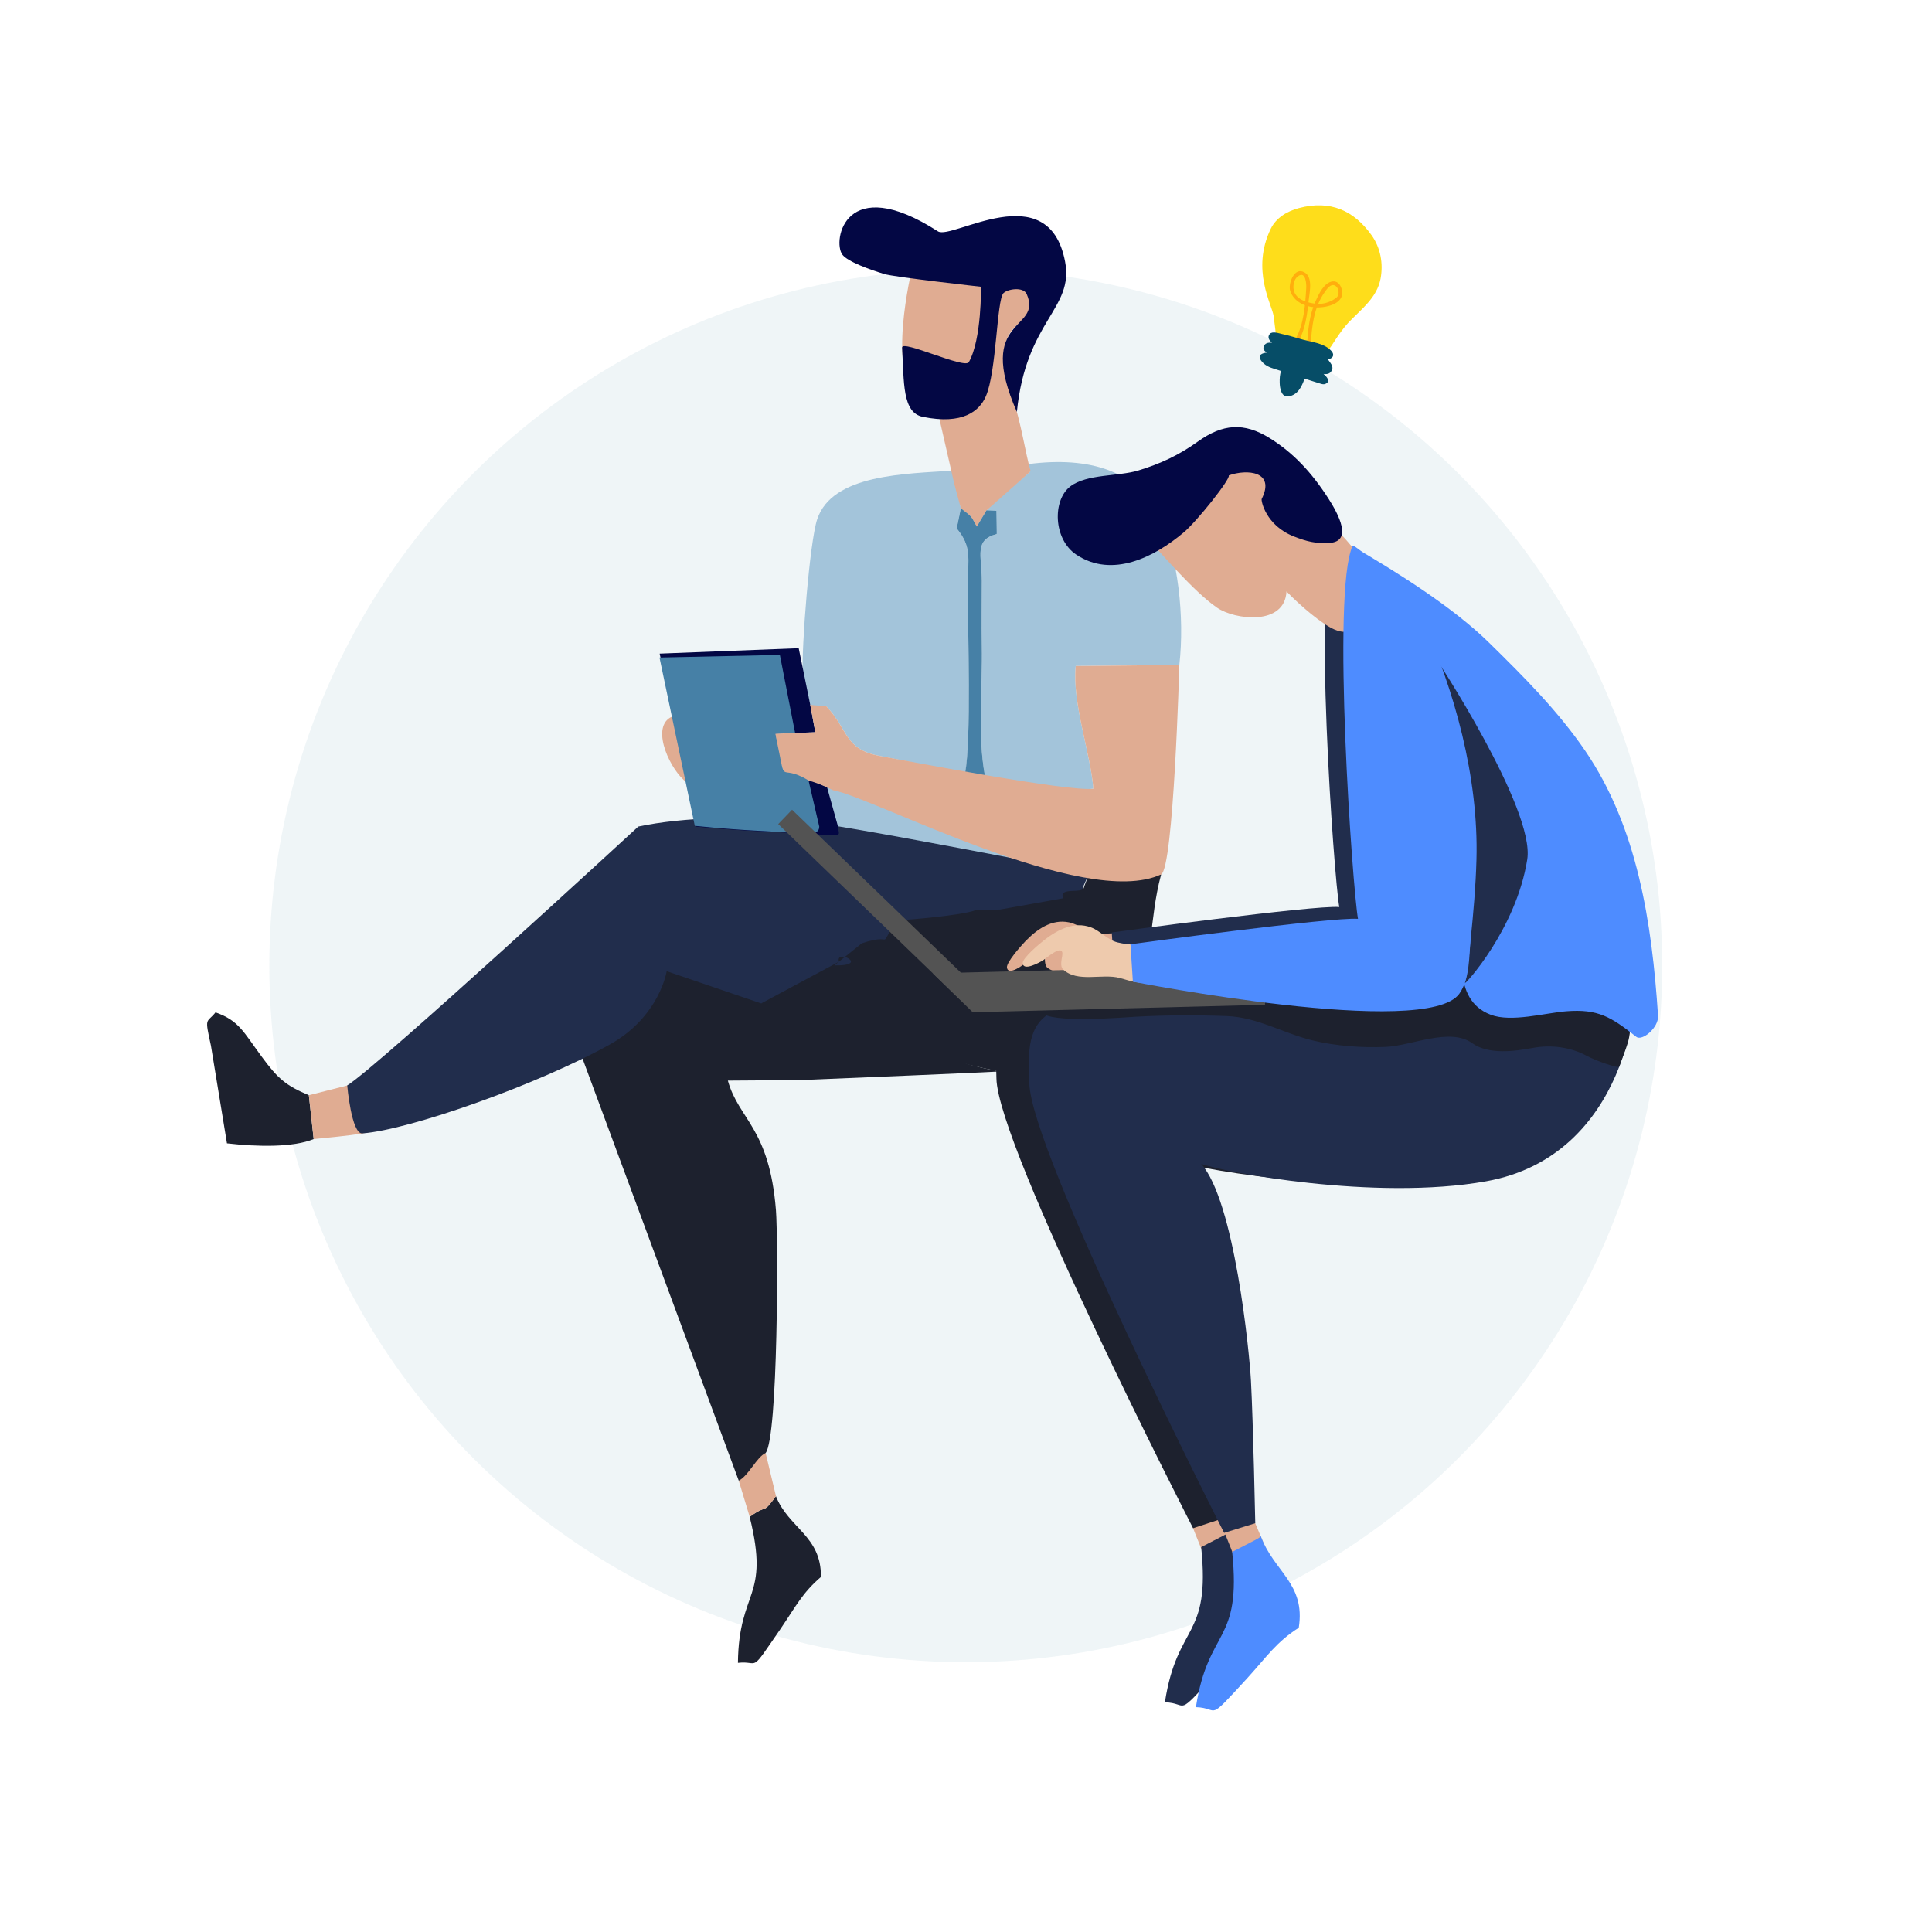 <svg width="527" height="527" viewBox="0 0 527 527" fill="none" xmlns="http://www.w3.org/2000/svg">
<circle opacity="0.45" cx="263.438" cy="263.438" r="189.971" transform="rotate(33.685 263.438 263.438)" fill="#DDEAEF"/>
<path d="M346.629 62.404C348.132 59.307 351.24 57.565 354.314 56.756C362.945 54.468 369.378 57.496 374.137 64.169C376.562 67.573 377.359 71.854 376.585 75.999C375.617 81.179 371.37 84.299 367.932 87.874C365.176 90.755 362.854 95.207 362.523 95.138C359.609 94.478 357.183 93.727 354.257 93.112C352.105 92.656 348.029 91.256 348.029 91.256C348.029 91.256 347.744 88.569 347.414 86.223C347.004 83.149 341.198 73.63 346.629 62.404Z" fill="#FEDD1B"/>
<path d="M356.557 94.091C356.774 90.014 357.161 85.904 358.857 82.147C359.7 80.279 361.157 77.034 363.514 76.761C365.7 76.511 366.634 79.687 365.803 81.236C364.698 83.308 361.077 83.957 358.982 83.855C355.977 83.695 352.891 82.317 351.923 79.3C351.365 77.57 352.845 73.254 355.293 74.063C358.277 75.053 357.263 79.425 357.001 81.737C356.58 85.528 356.136 89.73 354.178 93.077C353.847 93.635 353.028 93.077 353.346 92.519C355.669 88.557 356.045 83.069 356.307 78.549C356.364 77.615 356.238 73.858 354.109 75.315C352.971 76.089 352.629 77.866 352.891 79.095C353.472 81.908 357.07 82.75 359.472 82.887C361.203 82.978 363.332 82.249 364.618 81.111C365.666 80.188 365.017 77.592 363.446 77.775C362.523 77.888 361.761 79.095 361.294 79.756C358.345 83.946 357.81 89.183 357.536 94.159C357.525 94.796 356.523 94.728 356.557 94.091Z" fill="#FFAE0D"/>
<path d="M345.615 96.175C344.989 95.833 344.488 95.344 344.67 94.672C344.978 93.51 345.991 93.408 346.97 93.488C346.207 92.85 345.604 91.951 346.378 91.074C347.107 90.254 348.929 90.949 349.691 91.108C351.65 91.518 353.574 92.156 355.521 92.679C357.98 93.34 360.975 93.602 362.956 95.514C364.288 96.801 363.525 97.826 362.216 98.019C362.797 98.942 363.913 99.909 363.252 101.105C362.728 102.05 361.897 102.107 361.043 102.016C361.874 102.722 362.751 103.792 362.011 104.418C361.282 105.022 360.747 104.828 359.905 104.566C358.55 104.145 357.195 103.712 355.851 103.28C355.054 105.602 353.927 107.754 351.456 108.13C349.543 108.415 349.099 105.967 349.065 104.35C349.042 103.416 349.088 102.164 349.452 101.196C348.894 101.025 348.348 100.843 347.79 100.672C346.344 100.24 344.875 99.659 343.953 98.293C342.951 96.79 344.317 96.311 345.615 96.175Z" fill="#064D67"/>
<path fill-rule="evenodd" clip-rule="evenodd" d="M280.966 128.682C280.966 128.682 269.102 138.531 268.908 139.51L271.88 145.681C265.697 147.275 267.758 151.443 267.815 158.456C267.815 164.332 267.701 170.093 267.815 176.082C268.043 187.832 266.551 200.152 268.669 211.663C274.1 213.599 291.714 216.047 298.238 215.136C297.487 205.503 292.397 191.703 293.434 181.661L321.693 181.376C323.185 168.203 321.295 151.784 316.49 141.343C310.547 128.341 297.02 124.458 280.613 126.576L280.966 128.682Z" fill="#A3C4DA"/>
<path fill-rule="evenodd" clip-rule="evenodd" d="M218.97 184.063C218.571 176.708 220.86 147.799 222.909 141.639C227.031 129.319 246.865 129.262 260.312 128.352L262.099 138.679L260.961 144.155C265.14 149.279 264.046 151.966 263.99 160.118C263.99 172.836 265.014 201.575 263.249 211.048C255.234 209.385 247.856 207.677 239.908 206.197C230.299 204.364 231.562 199.24 225.437 192.682C225.437 192.682 224.173 194.561 221.03 192.284L218.97 184.063Z" fill="#A3C4DA"/>
<path fill-rule="evenodd" clip-rule="evenodd" d="M260.312 132.03L262.099 138.668C265.31 141.128 264.673 140.49 266.449 143.633L269.079 139.238L280.977 128.694L281.08 128.353C279.645 123.388 278.632 115.657 276.047 107.915C266.95 80.68 290.177 90.119 285.828 79.906C284.222 78.938 280.454 77.367 277.482 77.082C274.624 76.797 275.159 78.516 273.098 79.427L273.725 79.997C270.981 83.526 275.683 73.917 271.675 75.567C269.626 76.421 248.129 72.926 248.391 74.919C247.184 80.851 241.229 110.021 255.109 109.281L260.312 132.03Z" fill="#E0AC92"/>
<path fill-rule="evenodd" clip-rule="evenodd" d="M241.161 74.736C243.905 75.59 267.587 78.22 267.587 78.22C267.587 78.22 267.815 92.532 264.274 98.783C263.158 100.753 245.931 92.543 246.068 94.82C246.615 104.294 246.068 112.56 251.727 113.71C262.657 115.93 267.155 112.127 268.908 108.108C271.857 101.367 271.857 81.954 273.702 79.985C274.783 78.823 279.144 78.14 280.055 80.212C284.507 90.38 265.823 86.076 277.379 112.366C279.839 87.329 293.035 84.323 290.519 71.32C285.999 47.74 259.674 65.559 255.849 63.111C230.503 46.817 227.031 65.718 229.763 69.441C231.209 71.388 237.267 73.54 241.161 74.736Z" fill="#030744"/>
<path fill-rule="evenodd" clip-rule="evenodd" d="M85.56 310.709L84.24 298.742C78.011 296.123 75.78 294.233 71.317 288.13C66.398 281.458 65.157 278.373 58.792 276.152C56.298 279.238 55.775 277.177 57.54 285.216L61.912 311.87C70.383 312.849 80.05 312.986 85.56 310.709Z" fill="#1D212E"/>
<path fill-rule="evenodd" clip-rule="evenodd" d="M204.487 413.751C210.1 436.261 201.515 433.392 201.287 453.579C207.401 452.896 204.202 456.972 212.958 444.243C217.136 438.083 218.89 434.474 223.922 430.158C224.093 418.932 215.03 416.803 211.66 408.115C207.72 413.455 209.815 409.914 204.487 413.751Z" fill="#1D212E"/>
<path fill-rule="evenodd" clip-rule="evenodd" d="M84.251 298.743L85.572 310.71C94.555 309.742 103.915 309.286 110.086 305.472C108.902 302.728 108.731 302.569 107.285 299.95C105.452 296.477 105.645 293.676 101.319 294.416L84.251 298.743Z" fill="#E0AC92"/>
<path fill-rule="evenodd" clip-rule="evenodd" d="M263.238 211.025L268.669 211.663C266.551 200.14 268.043 187.821 267.815 176.07C267.701 170.081 267.815 164.32 267.815 158.445C267.758 151.431 265.697 147.264 271.88 145.67L271.766 139.339L269.079 139.226L266.449 143.621C264.673 140.478 265.31 141.116 262.099 138.656L260.961 144.133C265.14 149.257 264.046 151.944 263.99 160.096C263.978 172.825 265.003 201.564 263.238 211.025Z" fill="#4680A6"/>
<path fill-rule="evenodd" clip-rule="evenodd" d="M224.07 227.547C234.534 228.515 285.725 238.546 298.489 238.204L265.436 225.099C253.139 221.785 235.115 216.058 224.07 214.111L226.61 224.564C225.118 227.239 231.198 227.683 226.735 227.854L224.07 227.547Z" fill="#A3C4DA"/>
<path fill-rule="evenodd" clip-rule="evenodd" d="M201.515 403.904L204.498 413.753C209.815 409.916 207.72 413.457 211.671 408.117L208.847 396.355C203.063 397.653 204.942 399.657 201.515 403.904Z" fill="#E0AC92"/>
<path fill-rule="evenodd" clip-rule="evenodd" d="M157.212 284.192L201.515 403.892C204.213 402.526 206.377 397.448 208.836 396.354C212.263 392.108 212.275 337.922 211.66 330.122C209.861 307.533 201.515 305.472 198.543 294.758L218.116 294.621C218.116 294.621 280.226 292.093 273.599 292.162C266.05 292.162 241.981 282.563 235.57 280.241C232.997 279.352 231.209 278.92 228.636 277.963L219.095 275.47L181.043 263.082L157.212 284.192Z" fill="#1D212E"/>
<path fill-rule="evenodd" clip-rule="evenodd" d="M174.109 225.463C174.109 225.463 103.436 290.613 94.715 296.078C94.715 296.078 95.865 309.377 98.836 309.161C111.862 308.182 146.874 295.771 166.298 284.932C179.95 277.326 181.851 264.915 181.851 264.915L207.629 273.705L238.383 271.303C237.073 267.659 243.039 268.798 231.562 268.627L243.096 262.923C254.05 259.734 246.831 266.634 253.458 257.844C257.989 257.674 263.295 258.129 267.428 256.82C268.419 256.478 271.823 254.36 271.891 254.315L297.145 246.105C295.768 242.747 295.244 244.113 295.437 241.938L296.622 239.263C296.69 238.75 297.02 238.522 297.145 238.181C297.145 238.181 229.205 224.745 217.205 223.778C203.314 222.582 186.576 222.833 174.109 225.463Z" fill="#212D4C"/>
<path fill-rule="evenodd" clip-rule="evenodd" d="M207.629 273.706C207.629 273.706 266.05 292.379 273.588 292.162C286.887 291.764 303.396 279.012 308.144 271.372C315.465 259.564 313.177 251.754 316.729 238.523L297.168 238.182C297.054 238.523 296.77 238.751 296.713 239.263L295.688 241.939C295.517 244.102 288.765 241.654 289.972 245.025L272.78 248.099C272.723 248.156 266.756 248.008 265.902 248.349C262.293 249.659 248.596 250.877 244.656 251.048C238.884 259.826 244.633 254.111 235.081 257.31L227.589 263.333C237.597 263.504 227.714 258.665 228.853 262.32L207.629 273.706Z" fill="#1D212E"/>
<path fill-rule="evenodd" clip-rule="evenodd" d="M189.844 225.463C203.997 226.875 214.586 226.977 226.735 227.854C229.797 228.07 228.591 227.034 228.625 225.577L225.607 214.771C211.534 207.701 214.495 217.413 211.466 200.14L222.397 199.742L221.019 192.273L217.865 176.811L179.938 178.291L189.844 225.463Z" fill="#030744"/>
<path fill-rule="evenodd" clip-rule="evenodd" d="M188.171 196.007C187.374 195.073 183.901 195.096 182.808 195.734C177.434 198.91 183.161 210.581 187.328 213.405C188.205 213.997 191.598 207.769 191.985 204.581C192.372 201.347 190.14 198.296 188.171 196.007Z" fill="#E0AC92"/>
<path fill-rule="evenodd" clip-rule="evenodd" d="M239.897 206.187C230.287 204.354 231.551 199.23 225.425 192.672L221.019 192.274L222.397 199.743L211.466 200.141C214.495 217.414 213.128 208.464 227.201 215.546C238.246 217.482 295.768 248.258 316.718 238.523C320.156 236.918 321.693 181.389 321.693 181.389L293.433 181.673C292.397 191.704 297.498 205.504 298.238 215.148C291.726 216.047 247.844 207.667 239.897 206.187Z" fill="#E0AC92"/>
<path fill-rule="evenodd" clip-rule="evenodd" d="M189.526 225.27C203.667 226.682 207.094 226.5 219.254 227.376C222.317 227.593 223.444 226.944 223.478 225.486L220.552 212.893C211.796 207.576 214.893 216.036 211.478 200.13L216.886 199.936L212.73 178.645L179.893 179.362L189.526 225.27Z" fill="#4680A6"/>
<path d="M311.298 262.01C309.681 265.62 304.546 264.458 301.461 264.094C296.531 263.513 290.223 267.168 285.794 264.048C284.86 263.388 285.019 261.521 285.042 260.519C285.122 256.568 280.784 261.771 280.089 262.386C279.269 263.103 275.079 266.303 274.67 263.969C274.43 262.58 278.393 258.116 279.634 256.818C282.776 253.539 286.853 250.613 291.589 251.592C294.367 252.161 296.553 254.336 299.468 254.598C302.747 254.883 306.015 254.313 309.237 253.858C309.533 253.812 309.567 253.664 309.636 253.881C309.761 253.892 309.875 253.938 309.989 254.052C311.253 255.418 312.05 260.314 311.298 262.01Z" fill="#E0AC92"/>
<path fill-rule="evenodd" clip-rule="evenodd" d="M337.782 423.827L329.003 425.9C326.282 418.351 322.741 412.032 323.014 405.86C325.314 405.94 325.906 405.303 328.229 405.633C331.28 406.02 331.224 407.261 332.351 410.996L337.782 423.827Z" fill="#E0AC92"/>
<path fill-rule="evenodd" clip-rule="evenodd" d="M327.648 421.995C330.256 447.192 321.101 442.547 317.754 464.339C324.472 464.533 320.316 468.882 331.747 456.46C337.213 450.437 339.706 446.577 345.809 442.695C347.722 430.591 338.943 427.392 335.414 417.611C335.584 418.09 333.626 418.875 327.284 422.2L327.648 421.995Z" fill="#212D4C"/>
<path d="M397.638 231.247C397.444 238.534 396.795 245.809 396.055 253.051C395.554 257.97 395.862 263.754 392.97 267.83C384.134 280.297 303.92 264.562 303.92 264.562L303.26 254.349C303.26 254.349 358.436 246.845 365.324 247.415C363.856 239.331 358.072 158.16 363.833 145.761C364.402 144.531 380.24 159.925 382.483 164.833C391.751 185.134 398.23 208.953 397.638 231.247Z" fill="#212D4C"/>
<path d="M396.362 320.967C366.03 326.375 324.335 318.394 318.653 316.196C327.728 326.193 331.838 367.478 332.248 375.426C332.863 387.142 333.421 414.229 333.421 414.229L325.439 416.848C325.439 416.848 272.051 312.78 271.8 294.142C271.709 287.538 270.684 279.328 277.14 275.275C286.602 269.332 300.06 267.51 311.025 267.123C324.95 266.622 435.211 268.432 435.314 268.444C435.701 268.432 436.088 268.432 436.464 268.432C438.092 268.387 435.61 313.965 396.362 320.967Z" fill="#1D212E"/>
<path d="M363.97 171.697C360.577 170.217 354.747 165.286 350.921 161.324C350.454 170.763 336.837 169.112 331.952 165.742C325.599 161.358 317.048 151.156 313.735 147.763C313.165 147.171 313.234 146.295 313.906 145.816C321.602 140.317 329.151 127.77 339.683 127.884C343.623 127.929 346.765 131.516 346.526 135.364C346.287 139.144 345.98 143.368 351.331 143.141C354.326 143.015 357.206 142.401 359.939 141.137C360.349 140.955 360.838 141.137 361.157 141.399C365.666 145.065 369.31 149.619 372.805 154.231C373.283 154.857 373.021 155.483 372.52 155.825C374.092 160.482 373.101 175.693 363.97 171.697Z" fill="#E0AC92"/>
<path d="M362.489 148.106C358.891 148.277 356.557 147.753 352.914 146.318C345.217 143.29 343.953 136.515 344.158 136.105C347.961 128.545 340.184 127.885 335.174 129.684C335.755 130.549 326.567 142.128 322.866 145.248C314.919 151.943 303.385 157.818 293.593 151.294C287.274 147.093 287.046 136.401 291.965 132.667C296.462 129.251 305.093 129.98 310.456 128.351C316.558 126.495 321.546 124.173 326.726 120.461C333.512 115.599 339.319 115.121 346.412 119.55C352.606 123.433 357.593 128.568 362.364 135.991C365.097 140.25 369.139 147.799 362.489 148.106Z" fill="#030744"/>
<path fill-rule="evenodd" clip-rule="evenodd" d="M345.513 422.882L336.746 424.955C334.025 417.406 330.483 411.087 330.757 404.915C333.057 404.995 333.649 404.357 335.972 404.699C339.023 405.075 338.966 406.327 340.093 410.05L345.513 422.882Z" fill="#E0AC92"/>
<path d="M405.346 322.231C375.014 327.639 333.319 319.646 327.637 317.46C336.712 327.457 340.811 368.742 341.232 376.69C341.847 388.417 342.405 415.493 342.405 415.493L333.911 418.123C333.911 418.123 281.023 314.044 280.772 295.405C280.681 288.801 279.657 280.592 286.112 276.539C295.574 270.595 309.032 268.774 319.997 268.386C333.922 267.885 444.183 269.696 444.286 269.719C444.673 269.707 445.06 269.707 445.436 269.696C447.076 269.65 444.593 315.228 405.346 322.231Z" fill="#212D4C"/>
<path fill-rule="evenodd" clip-rule="evenodd" d="M336.108 423.317C338.715 448.514 329.561 443.868 326.214 465.661C332.943 465.855 328.787 470.204 340.207 457.782C345.672 451.759 348.166 447.899 354.269 444.005C356.181 431.902 347.403 428.702 343.873 418.922C344.044 419.4 342.086 420.186 335.744 423.51L336.108 423.317Z" fill="#4E8CFF"/>
<path d="M441.69 290.954C441.519 291.489 435.428 289.417 432.855 288.016C428.425 285.602 423.074 284.919 418.11 285.842C413.168 286.764 406.029 287.754 401.555 284.532C395.52 280.194 385.045 285.238 378.077 285.557C371.598 285.853 364.3 285.329 357.935 283.769C349.976 281.811 342.951 277.461 334.628 277.154C326.441 276.858 317.902 276.881 309.716 277.336C307.609 277.45 286.021 279.272 284.2 276.107C283.3 274.558 300.413 273.807 301.893 272.998C306.459 270.505 313.302 270.357 318.289 269.639C326.168 268.512 334.116 267.613 342.063 267.339C358.55 266.77 375.253 266.155 391.751 266.599C399.494 266.816 405.631 267.772 412.997 269.867C420.159 271.905 427.913 272.372 435.268 273.442C438.206 273.864 442.829 274.638 444.058 277.951C445.732 282.38 443.022 286.707 441.69 290.954Z" fill="#1D212E"/>
<path d="M452.268 277.039C452.484 280.375 447.907 284.053 446.347 282.823C439.492 277.438 435.963 275.138 427.162 275.855C421.423 276.322 412.223 278.918 406.644 276.8C395.531 272.576 399.79 258.492 397.091 249.019C394.529 240.024 391.193 231.302 388.404 222.387C385.933 214.462 383.952 206.39 381.481 198.465C378.908 190.187 375.891 182.081 372.68 174.019C369.913 167.062 367.829 148.344 368.934 148.993C381.048 156.064 396.18 165.503 406.189 175.317C415.559 184.506 425.067 194.024 432.479 204.909C446.631 225.7 450.594 251.603 452.268 277.039Z" fill="#4E8CFF"/>
<path d="M399.562 268.136C401.748 260.394 402.443 228.877 401.794 221.192C401.133 213.415 395.6 188.07 391.649 179.576C391.432 179.098 418.759 220.702 416.595 234.422C413.578 253.528 399.323 268.99 399.562 268.136Z" fill="#212D4C"/>
<path d="M216.057 220.873L266.004 269.07L262.224 272.987L212.278 224.789L216.057 220.873Z" fill="#535353"/>
<path d="M345.069 274.081L265.333 276.107L254.448 265.496L344.784 263.207L345.069 274.081Z" fill="#535353"/>
<path d="M315.488 266.166C313.359 269.491 308.452 267.589 305.446 266.77C300.652 265.472 293.878 268.147 289.961 264.413C289.141 263.627 289.562 261.794 289.733 260.803C290.394 256.909 285.338 261.418 284.564 261.919C283.653 262.511 279.03 265.062 278.973 262.693C278.939 261.282 283.516 257.456 284.94 256.351C288.538 253.573 293.001 251.285 297.544 252.947C300.208 253.926 302.053 256.397 304.888 257.08C308.099 257.854 311.401 257.763 314.657 257.797C314.953 257.797 315.01 257.649 315.044 257.877C315.169 257.9 315.283 257.968 315.363 258.094C316.422 259.642 316.479 264.606 315.488 266.166Z" fill="#EECAAD"/>
<path d="M402.739 234.467C402.545 241.754 401.896 249.03 401.156 256.272C400.655 261.19 400.962 266.974 398.07 271.05C389.235 283.518 309.021 267.783 309.021 267.783L308.361 257.569C308.361 257.569 363.537 250.066 370.425 250.635C368.957 242.551 363.172 161.381 368.934 148.982C369.503 147.752 385.341 163.146 387.584 168.053C396.852 188.343 403.342 212.174 402.739 234.467Z" fill="#4E8CFF"/>
</svg>
